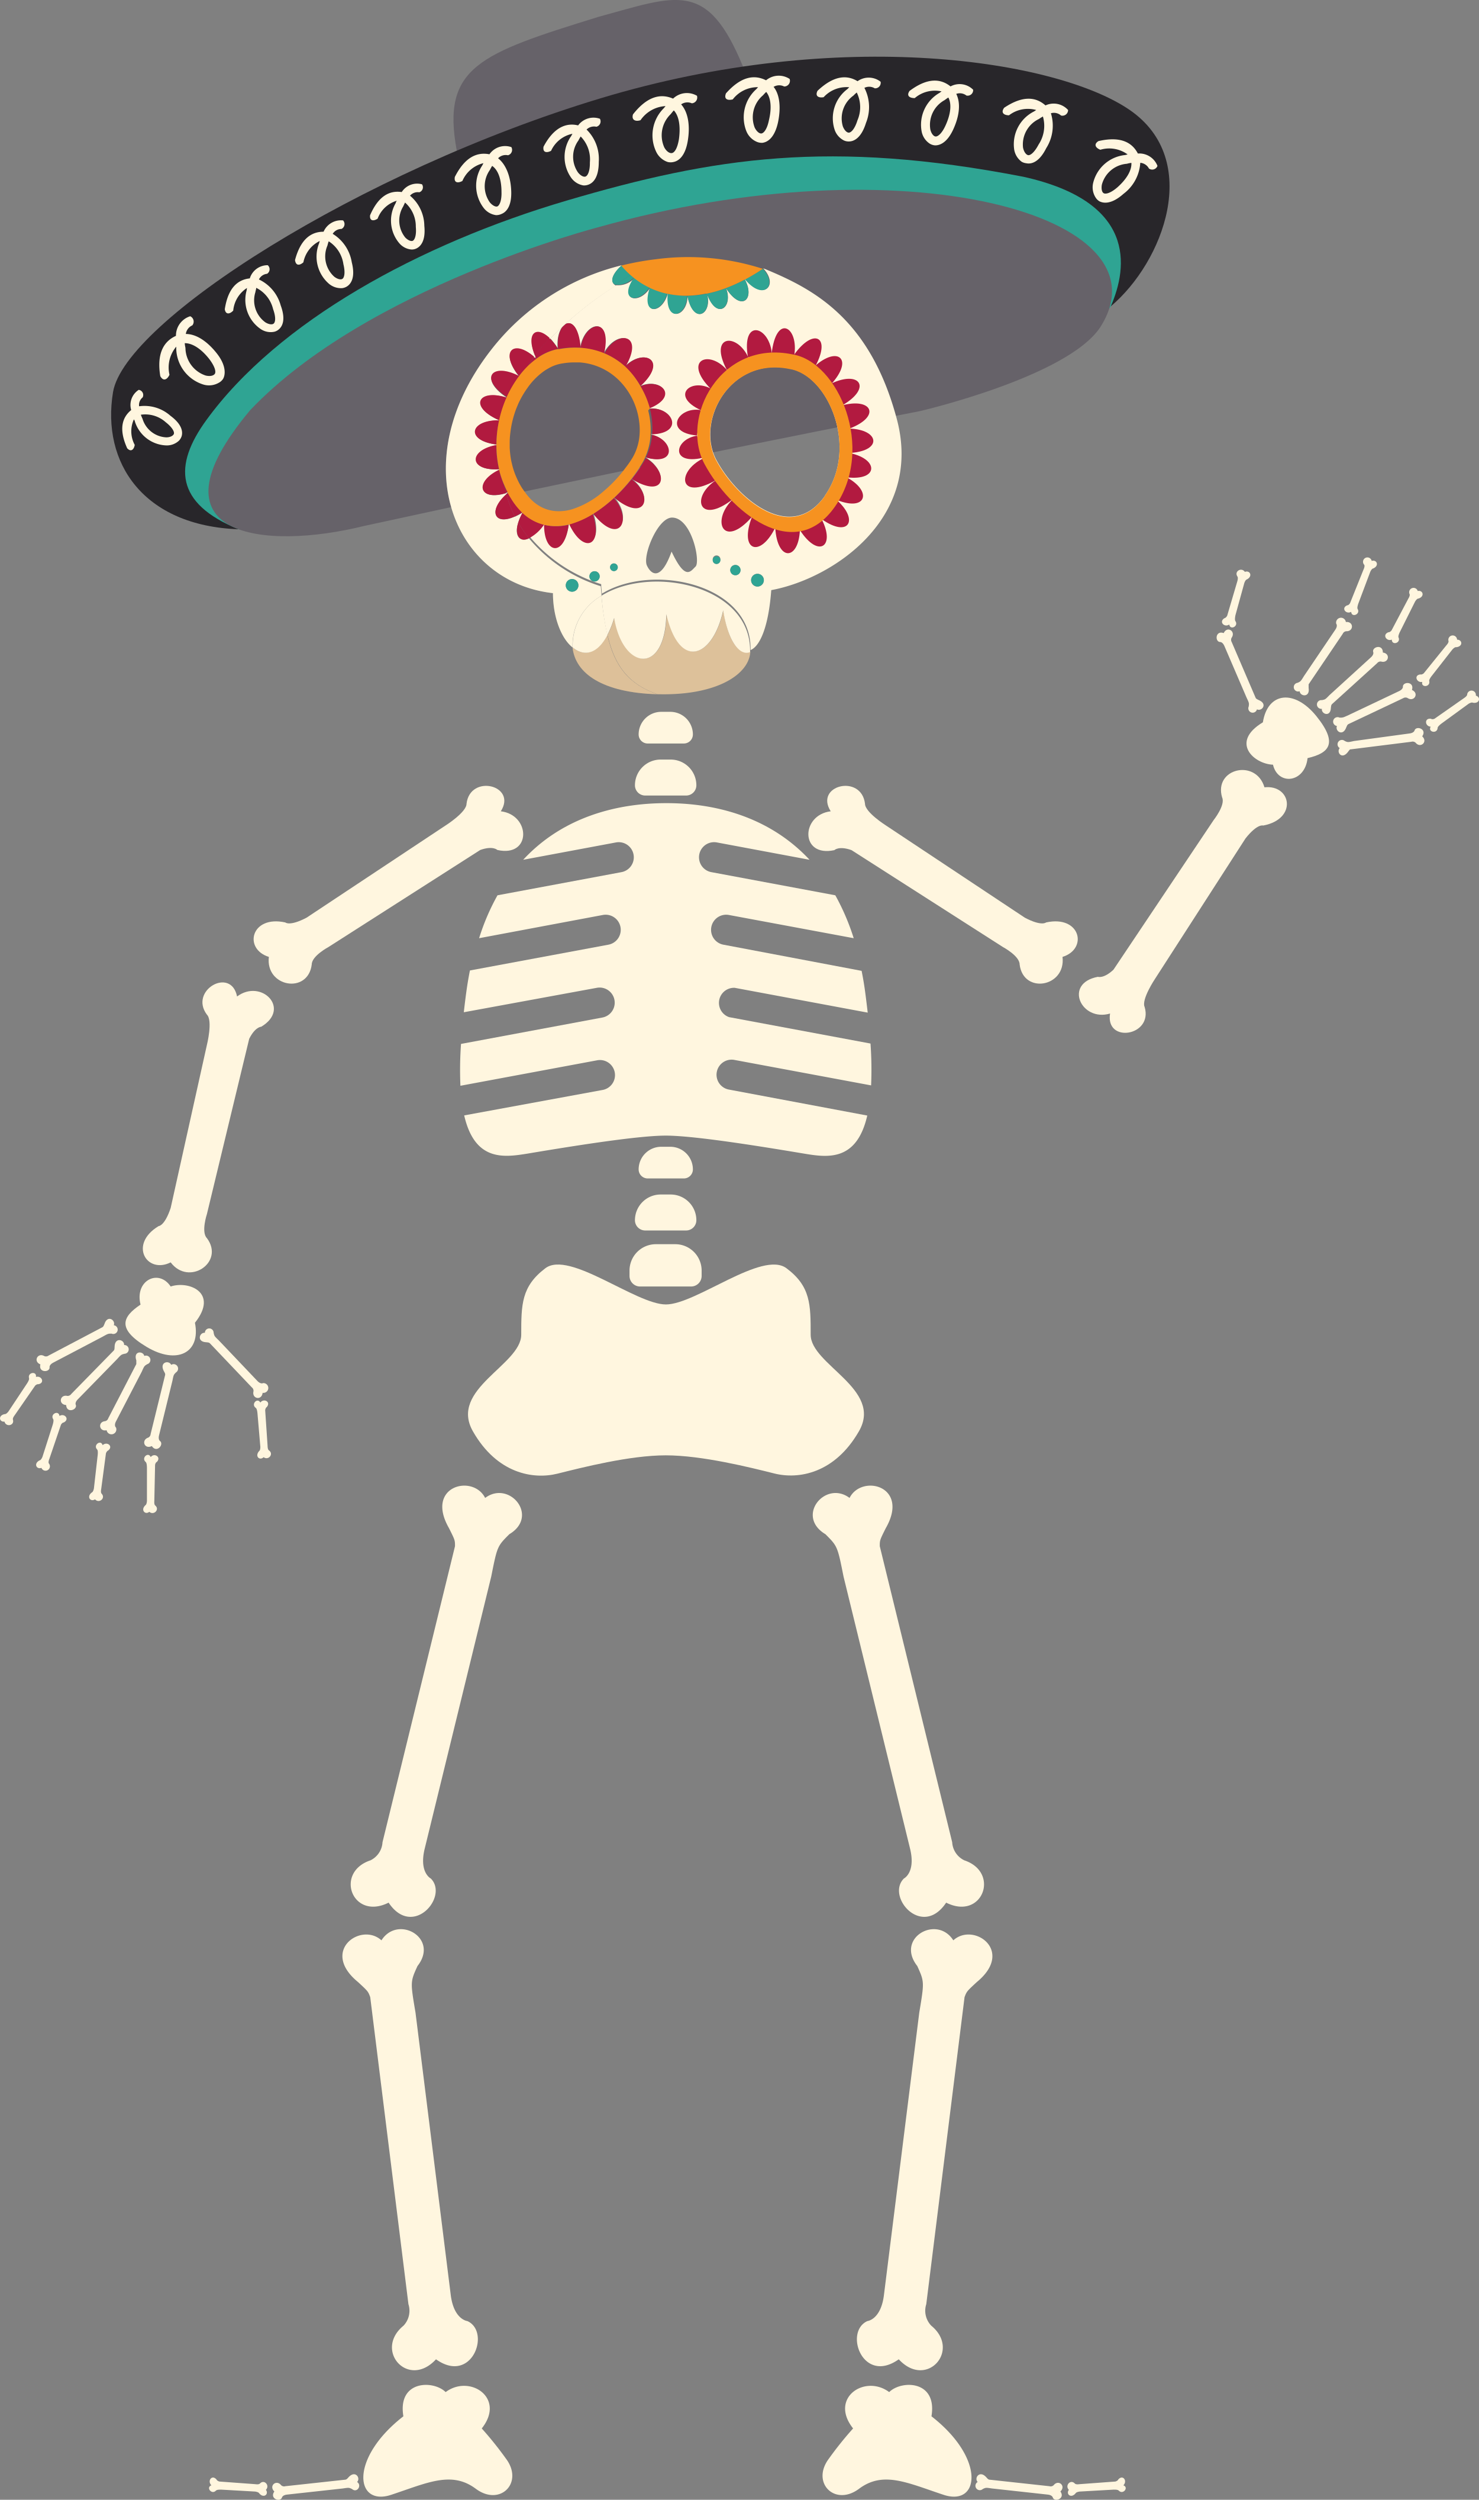 <svg xmlns="http://www.w3.org/2000/svg" viewBox="0 0 196.27 331.51"><rect x="0" y="0" width="196.27" height="331.51" fill="#808080" stroke="none"/><defs><style>.cls-1{fill:#666269;}.cls-2{fill:#28262a;}.cls-11,.cls-3{fill:#2fa493;}.cls-4,.cls-9{fill:#fff6df;}.cls-5{fill:none;}.cls-6,.cls-8{fill:#ddc19a;}.cls-10,.cls-7{fill:#b21a40;}.cls-10,.cls-11,.cls-8,.cls-9{opacity:0.2;}.cls-12{fill:#f69220;}</style></defs><title>Skeleton 1</title><g id="Layer_2" data-name="Layer 2"><g id="Page_1" data-name="Page 1"><g id="Skeleton_1" data-name="Skeleton 1"><path class="cls-1" d="M98.6,8.83C93.84-2.75,89.83-.59,79.4,2.24,63.71,7.1,58.53,8.85,60.62,20S98.6,8.83,98.6,8.83Z"/><path class="cls-2" d="M147.41,40.62c7-5.9,12.09-19.39,2.56-26s-38.3-11.24-70.32-1.57S16.55,42.64,15,52s4,17.74,16.69,18.19,86.18-32,86.81-31.9Z"/><path class="cls-3" d="M31.72,70.21c-8.56-3.45-8.68-8.52-4.35-14.48C36.86,42.66,55.61,32.37,75.2,26.6s35-8.12,60.6-3.16c14.93,3.31,13.91,11.89,11.61,17.18S31.72,70.21,31.72,70.21Z"/><path class="cls-1" d="M79.3,30.16c40.44-11.41,76.34-1.67,66.68,13.28-4.43,6.57-23.9,11.08-23.9,11.08-15.52,3-43.35,8.6-73.81,15.24-13,3.22-29.36,1.67-15.06-15.38C48.72,38.07,79.3,30.16,79.3,30.16Z"/><path class="cls-4" d="M77.42,24.59a2.49,2.49,0,0,1-1.61-1,4.79,4.79,0,0,1,0-5.56,2.69,2.69,0,0,1,.16-.29A4,4,0,0,0,73.13,20c-.56.3-1.14.25-1-.55,1.36-2.56,3-3.21,4.59-2.82a2.54,2.54,0,0,1,2.89-.88.73.73,0,0,1-.47,1.06,1.41,1.41,0,0,0-1.3.37,5.47,5.47,0,0,1,1.62,4.29c0,2.17-.82,2.8-1.33,3A1.61,1.61,0,0,1,77.42,24.59Zm-.36-6.49c-.1.16-.2.33-.3.53a3.66,3.66,0,0,0-.05,4.25c.33.41.74.63,1,.53s.59-.65.57-1.88A4.32,4.32,0,0,0,77.06,18.1Z"/><path class="cls-4" d="M65.82,28.53a2.49,2.49,0,0,1-1.67-1A4.85,4.85,0,0,1,64,21.94l.15-.3A4.08,4.08,0,0,0,61.36,24c-.57.31-1.15.27-1-.54,1.33-2.62,2.93-3.32,4.59-3a2.53,2.53,0,0,1,2.91-.95.74.74,0,0,1-.45,1.08,1.4,1.4,0,0,0-1.31.4c1,.79,1.66,2.31,1.74,4.32.09,2.19-.77,2.86-1.28,3.06A1.63,1.63,0,0,1,65.82,28.53ZM65.31,22q-.15.24-.3.54a3.72,3.72,0,0,0,0,4.31c.35.41.77.62,1,.52s.58-.67.54-1.92C66.55,23.74,66.08,22.52,65.31,22Z"/><path class="cls-4" d="M54.61,33.09A2.38,2.38,0,0,1,53,32.27a4.63,4.63,0,0,1-.48-5.35c0-.1.08-.2.13-.3A3.92,3.92,0,0,0,50.11,29c-.52.34-1.08.33-1-.45,1.11-2.57,2.59-3.32,4.2-3.08A2.43,2.43,0,0,1,56,24.44a.7.7,0,0,1-.36,1.06,1.36,1.36,0,0,0-1.23.45,5.29,5.29,0,0,1,1.9,4c.21,2.09-.57,2.77-1.05,3A1.44,1.44,0,0,1,54.61,33.09Zm-.86-6.23-.25.53a3.58,3.58,0,0,0,.28,4.11c.35.36.77.54,1,.43s.51-.67.4-1.86A4.21,4.21,0,0,0,53.75,26.86Z"/><path class="cls-4" d="M45.43,38.21a2.47,2.47,0,0,1-1.78-.58,4.76,4.76,0,0,1-1.31-5.35l.09-.32a4,4,0,0,0-2.17,2.83c-.48.42-1,.5-1.11-.3.74-2.78,2.13-3.76,3.79-3.76a2.52,2.52,0,0,1,2.59-1.5.72.72,0,0,1-.21,1.13,1.38,1.38,0,0,0-1.17.65,5.43,5.43,0,0,1,2.53,3.77c.53,2.09-.16,2.89-.61,3.19A1.6,1.6,0,0,1,45.43,38.21ZM43.62,32a5.6,5.6,0,0,0-.17.57,3.63,3.63,0,0,0,.9,4.12c.41.32.86.44,1.09.29s.42-.77.13-1.95A4.31,4.31,0,0,0,43.62,32Z"/><path class="cls-4" d="M36.38,44a2.36,2.36,0,0,1-1.81-.38,4.68,4.68,0,0,1-1.84-5.11,3.06,3.06,0,0,1,.05-.32,4,4,0,0,0-1.83,3c-.43.46-1,.59-1.12-.18.43-2.8,1.68-3.92,3.32-4.09a2.47,2.47,0,0,1,2.38-1.75.71.71,0,0,1-.09,1.14,1.35,1.35,0,0,0-1.08.75,5.38,5.38,0,0,1,2.89,3.44c.74,2,.15,2.85-.26,3.19A1.4,1.4,0,0,1,36.38,44ZM34,38.17c0,.18-.08.37-.11.58a3.6,3.6,0,0,0,1.33,4c.44.27.89.34,1.1.16s.33-.79-.08-1.92A4.26,4.26,0,0,0,34,38.17Z"/><path class="cls-4" d="M29,50.78A2.59,2.59,0,0,1,27,51a5.11,5.11,0,0,1-3.61-4.68c0-.12,0-.24,0-.35a4.29,4.29,0,0,0-.9,3.73c-.28.62-.81.94-1.22.18-.49-3,.45-4.61,2.08-5.34a2.69,2.69,0,0,1,1.89-2.6.78.78,0,0,1,.28,1.21,1.46,1.46,0,0,0-.86,1.14c1.36,0,2.83.94,4.13,2.6s1.11,2.9.79,3.39A1.58,1.58,0,0,1,29,50.78Zm-4.48-5.27c0,.2.05.41.09.64a3.91,3.91,0,0,0,2.68,3.65c.54.13,1,.05,1.2-.2s.08-.93-.73-2C26.7,46.26,25.54,45.51,24.54,45.51Z"/><path class="cls-4" d="M23.77,58.42a2.36,2.36,0,0,1-1.67.65,4.54,4.54,0,0,1-4.2-3.17c0-.1-.09-.19-.13-.29A3.8,3.8,0,0,0,17.88,59c-.1.6-.48,1-1,.45-1.13-2.5-.7-4.07.53-5.07a2.38,2.38,0,0,1,1-2.68.69.69,0,0,1,.52,1,1.29,1.29,0,0,0-.47,1.18,5.18,5.18,0,0,1,4.16,1.26c1.65,1.22,1.63,2.23,1.48,2.72A1.64,1.64,0,0,1,23.77,58.42ZM18.69,55c.06.16.13.34.22.53A3.46,3.46,0,0,0,22.07,58c.5,0,.9-.2,1-.45S22.9,56.7,22,56A4.07,4.07,0,0,0,18.69,55Z"/><path class="cls-4" d="M88.6,21.48a2.6,2.6,0,0,1-1.51-1.33,5.06,5.06,0,0,1,1-5.8l.23-.28A4.31,4.31,0,0,0,85,15.94c-.64.21-1.23,0-1-.77,1.9-2.42,3.68-2.8,5.32-2.09a2.65,2.65,0,0,1,3.17-.38.77.77,0,0,1-.68,1,1.47,1.47,0,0,0-1.42.14c.89,1,1.22,2.71.89,4.78-.36,2.27-1.37,2.77-1.94,2.87A1.63,1.63,0,0,1,88.6,21.48Zm.82-6.84c-.13.14-.27.31-.41.49a3.9,3.9,0,0,0-.85,4.43c.27.49.67.79,1,.74s.73-.57.94-1.86C90.33,16.72,90.1,15.37,89.42,14.64Z"/><path class="cls-4" d="M100.46,18.82a2.59,2.59,0,0,1-1.4-1.39,5,5,0,0,1,1.31-5.61l.23-.26a4.17,4.17,0,0,0-3.36,1.62c-.65.17-1.22,0-.9-.8,2-2.25,3.76-2.52,5.32-1.73a2.63,2.63,0,0,1,3.13-.18.76.76,0,0,1-.73,1,1.44,1.44,0,0,0-1.4.05c.81,1,1,2.72.58,4.73-.49,2.19-1.51,2.62-2.07,2.69A1.71,1.71,0,0,1,100.46,18.82Zm1.22-6.63c-.14.13-.28.28-.43.45a3.81,3.81,0,0,0-1.1,4.28c.24.49.6.81.89.78s.75-.51,1-1.76C102.44,14.28,102.29,12.94,101.68,12.19Z"/><path class="cls-4" d="M112,18.63a2.47,2.47,0,0,1-1.25-1.46,4.84,4.84,0,0,1,1.71-5.36l.24-.24a4.11,4.11,0,0,0-3.4,1.32c-.64.12-1.18-.12-.81-.85,2.12-2,3.86-2.16,5.31-1.27a2.55,2.55,0,0,1,3.06.07.73.73,0,0,1-.78.87,1.43,1.43,0,0,0-1.37-.06,5.58,5.58,0,0,1,.21,4.65c-.65,2.1-1.68,2.45-2.23,2.46A1.49,1.49,0,0,1,112,18.63Zm1.7-6.37a5.63,5.63,0,0,0-.45.42,3.71,3.71,0,0,0-1.4,4.08c.19.5.52.84.8.83s.77-.44,1.14-1.64A4.39,4.39,0,0,0,113.69,12.26Z"/><path class="cls-4" d="M123.38,19.05a2.48,2.48,0,0,1-1.07-1.6,4.87,4.87,0,0,1,2.36-5.13l.28-.2a4.12,4.12,0,0,0-3.56.89c-.64,0-1.15-.27-.69-.95,2.35-1.76,4.1-1.67,5.44-.6a2.53,2.53,0,0,1,3,.44.73.73,0,0,1-.89.77,1.43,1.43,0,0,0-1.35-.22c.58,1.17.46,2.81-.37,4.65-.9,2-2,2.22-2.52,2.17A1.57,1.57,0,0,1,123.38,19.05Zm2.47-6.12c-.16.1-.32.22-.5.35a3.74,3.74,0,0,0-1.89,3.89c.12.52.41.9.69.93s.83-.35,1.34-1.49C126.18,15.09,126.3,13.77,125.85,12.93Z"/><path class="cls-4" d="M135.58,21.45a2.5,2.5,0,0,1-1-1.67,4.87,4.87,0,0,1,2.64-5l.29-.19a4.11,4.11,0,0,0-3.61.7c-.65,0-1.14-.33-.64-1,2.45-1.64,4.2-1.45,5.48-.31a2.57,2.57,0,0,1,3,.61.75.75,0,0,1-.94.73,1.41,1.41,0,0,0-1.34-.3,5.57,5.57,0,0,1-.62,4.63c-1,2-2.09,2.12-2.64,2A1.56,1.56,0,0,1,135.58,21.45Zm2.82-6a5.55,5.55,0,0,0-.53.33,3.74,3.74,0,0,0-2.11,3.79c.1.52.37.92.65,1s.84-.3,1.42-1.41A4.47,4.47,0,0,0,138.4,15.45Z"/><path class="cls-4" d="M145.39,26.19a2.5,2.5,0,0,1-.33-1.9,4.87,4.87,0,0,1,4.25-3.73l.33-.08a4.14,4.14,0,0,0-3.62-.62c-.6-.23-.94-.71-.25-1.15,2.88-.66,4.44.13,5.23,1.65A2.58,2.58,0,0,1,153.6,22a.74.74,0,0,1-1.13.35,1.43,1.43,0,0,0-1.15-.76,5.57,5.57,0,0,1-2.22,4.11c-1.65,1.47-2.71,1.24-3.19,1A1.5,1.5,0,0,1,145.39,26.19Zm4.75-4.59a3.54,3.54,0,0,0-.6.12,3.73,3.73,0,0,0-3.32,2.78c-.09.53,0,1,.26,1.13s.9,0,1.83-.81C149.56,23.7,150.2,22.55,150.14,21.6Z"/><path class="cls-4" d="M97.5,140.57l18.1,3.37a48.22,48.22,0,0,0-.08-5.55l-18.76-3.5A2,2,0,0,1,97.5,131l17.65,3.29c-.11-.92-.22-1.87-.36-2.89s-.28-1.79-.45-2.65L96,125.28a2,2,0,0,1,.73-3.94l16.56,3.08a30.52,30.52,0,0,0-2.44-5.69l-16.45-3.07a2,2,0,0,1,.73-3.94l12.3,2.3c-6.36-6.82-14.88-7.51-19-7.51s-12.69.69-19,7.51l12.31-2.3a2,2,0,0,1,.73,3.94l-16.45,3.07a29.87,29.87,0,0,0-2.44,5.69L80,121.34a2,2,0,1,1,.74,3.94L62.36,128.7c-.17.86-.32,1.73-.45,2.65s-.26,2-.36,2.89L79.2,131a2,2,0,1,1,.74,3.94l-18.76,3.5a48.22,48.22,0,0,0-.08,5.55l18.1-3.37a2,2,0,1,1,.74,3.93L61.6,147.92C63,154,66.8,153.5,69.92,153c4.81-.8,14.42-2.4,18.43-2.4s13.62,1.6,18.43,2.4c3.12.52,6.92,1,8.31-5.06L96.76,144.5a2,2,0,1,1,.74-3.93Z"/><path class="cls-4" d="M107.58,177c0-4,0-6.41-3.21-8.81s-12,4.8-16,4.8-12.82-7.21-16-4.8-3.2,4.8-3.2,8.81-9.61,7.21-6.41,12.82,8,6.41,11.22,5.61S83.54,193,88.35,193s11.22,1.61,14.42,2.41,8,0,11.22-5.61S107.58,181,107.58,177Z"/><path class="cls-4" d="M112.74,198.65c-3.2-2.4-7.21,2.41-3.2,4.81,1.6,1.6,1.6,1.6,2.4,5.61l8.82,36.05c.8,3.21-.81,4-.81,4-2.4,2.4,2.41,8,5.61,3.2,4.81,2.41,7.21-4,2.41-5.61a2.84,2.84,0,0,1-1.61-2.4l-9.61-39.26c0-.8,0-.8.8-2.4C120.76,197.05,114.35,195.45,112.74,198.65Z"/><path class="cls-4" d="M172.47,91.67a.58.58,0,1,1-.27-1.12c.41-.19.41-.19.84-.89l4.16-6.15c.37-.54.12-.8.12-.8a.65.65,0,1,1,1.28-.22c1.07-.11,1.07,1.26.06,1.22a.57.57,0,0,0-.47.34l-4.53,6.7c0,.15,0,.15,0,.5C173.86,92.53,172.54,92.38,172.47,91.67Z"/><path class="cls-4" d="M129.74,329.15a.58.58,0,1,0,.68.93c.41-.19.41-.19,1.22-.07l7.38.81c.66.07.7.42.7.42.28.62,1.67.1,1-.83.78-.74-.26-1.63-.89-.84a.56.56,0,0,1-.56.14l-8-.87c-.15-.06-.15-.06-.39-.32C130,327.54,129.24,328.63,129.74,329.15Z"/><path class="cls-4" d="M166.8,94.07a.58.58,0,1,1-1.09-.38c.06-.45.06-.45-.29-1.19l-2.93-6.81c-.26-.61-.61-.55-.61-.55-.68-.09-.58-1.57.51-1.18.47-1,1.63-.23,1.06.6a.58.58,0,0,0,0,.58l3.19,7.43c.1.12.1.12.42.28C168.27,93.36,167.44,94.39,166.8,94.07Z"/><path class="cls-4" d="M175.42,94a.58.58,0,1,1,0-1.15c.45-.09.45-.09,1-.66l5.49-5c.49-.44.31-.75.31-.75-.13-.67,1.3-1.06,1.29.1,1.07.13.75,1.47-.23,1.19a.58.58,0,0,0-.53.22l-6,5.44c-.09.13-.09.13-.14.49C176.57,95.15,175.32,94.7,175.42,94Z"/><path class="cls-4" d="M177.42,96.28a.59.59,0,1,1,.35-1.11c.45,0,.45,0,1.17-.33l6.71-3.18c.6-.28.52-.63.52-.63.07-.68,1.55-.64,1.2.47,1,.44.29,1.62-.56,1.08a.58.58,0,0,0-.58,0l-7.31,3.46c-.12.1-.12.1-.27.43C178.19,97.72,177.13,96.93,177.42,96.28Z"/><path class="cls-4" d="M177.79,99.21a.58.58,0,1,1,.67-.94c.41.18.41.18,1.22,0l7.36-1c.65-.08.69-.44.69-.44.27-.62,1.67-.13,1,.82.8.72-.23,1.63-.87.85a.59.59,0,0,0-.57-.13l-8,1c-.15,0-.15,0-.39.32C178.07,100.82,177.31,99.74,177.79,99.21Z"/><path class="cls-4" d="M126.51,257.32c-2.17-3.43-7.71-.32-4.78,3.41.94,2.09.94,2.09.26,6.18l-4.68,37.39c-.39,3.33-2.2,3.51-2.2,3.51-3.15,1.41-.62,8.47,4.16,5.07,3.69,4,8.29-1.2,4.31-4.46a2.86,2.86,0,0,1-.66-2.85L128,264.85c.29-.76.29-.76,1.63-2C134.69,258.7,129.19,254.86,126.51,257.32Z"/><path class="cls-4" d="M87,165h2.61a3.5,3.5,0,0,1,3.5,3.5v.71a1.4,1.4,0,0,1-1.4,1.4H84.94a1.4,1.4,0,0,1-1.4-1.4v-.71A3.5,3.5,0,0,1,87,165Z"/><path class="cls-4" d="M87.67,158.41H89a3.41,3.41,0,0,1,3.41,3.41v0a1.36,1.36,0,0,1-1.36,1.36H85.62a1.36,1.36,0,0,1-1.36-1.36v0a3.41,3.41,0,0,1,3.41-3.41Z"/><path class="cls-4" d="M87.67,100.73H89a3.41,3.41,0,0,1,3.41,3.41v0a1.36,1.36,0,0,1-1.36,1.36H85.62a1.36,1.36,0,0,1-1.36-1.36v0A3.41,3.41,0,0,1,87.67,100.73Z"/><path class="cls-4" d="M87.75,152.08h1.2a3,3,0,0,1,3,3v0a1.2,1.2,0,0,1-1.2,1.2H85.95a1.2,1.2,0,0,1-1.2-1.2v0a3,3,0,0,1,3-3Z"/><path class="cls-4" d="M87.75,94.4h1.2a3,3,0,0,1,3,3v0a1.2,1.2,0,0,1-1.2,1.2H85.95a1.2,1.2,0,0,1-1.2-1.2v0A3,3,0,0,1,87.75,94.4Z"/><path class="cls-4" d="M147.31,134.41c-.64,4,5.73,3,4.59-.86-.47-1,1.39-3.76,1.39-3.76l12-18.61c1.59-2,2.34-1.7,2.34-1.7,4.59-.87,3.73-5.46.17-5.07-1.14-3.84-6.76-2.5-5.62,1.34.47,1-1.12,3-1.12,3L147.76,128.6c-1.31,1.22-2.06.94-2.06.94C141.1,130.4,143.47,135.55,147.31,134.41Z"/><path class="cls-4" d="M188.74,90.43c-.2.79,1.08.7.93-.09-.08-.21.34-.72.34-.72l2.73-3.49c.35-.37.5-.3.5-.3.93-.09.84-1,.12-1a.58.58,0,1,0-1.14.17c.07.21-.28.58-.28.58l-3,3.71c-.28.22-.43.15-.43.15C187.57,89.52,188,90.59,188.74,90.43Z"/><path class="cls-4" d="M184.7,84.82c0,.81,1.2.47.9-.27-.12-.2.19-.78.19-.78l2-4c.27-.43.43-.39.43-.39.89-.26.62-1.16-.08-1a.58.58,0,1,0-1.09.39c.12.19-.16.62-.16.62l-2.23,4.22c-.24.27-.39.23-.39.23C183.38,84.15,184,85.12,184.7,84.82Z"/><path class="cls-4" d="M179.31,81.14c.05.81,1.25.33.86-.37-.13-.18.11-.79.11-.79l1.56-4.15c.22-.46.38-.44.38-.44.86-.36.49-1.22-.19-1a.58.58,0,1,0-1,.5c.14.18-.08.63-.08.63L179.15,80c-.2.3-.36.27-.36.27C177.93,80.62,178.61,81.52,179.31,81.14Z"/><path class="cls-4" d="M149.08,329.59c.76.29-.05,1.29-.61.71-.13-.18-.79-.13-.79-.13l-4.42.25c-.5.08-.53.24-.53.24-.6.71-1.31.11-.89-.47-.56-.58.23-1.43.78-.85.14.19.64.1.64.1l4.76-.35c.35-.11.37-.26.37-.26C149,328.11,149.66,329,149.08,329.59Z"/><path class="cls-4" d="M163.13,82.82c.12.81,1.27.22.82-.44-.15-.17,0-.8,0-.8l1.18-4.28c.18-.47.34-.46.34-.46.83-.44.39-1.26-.27-1-.45-.66-1.44-.07-1,.6.15.16,0,.64,0,.64l-1.35,4.58c-.18.31-.34.31-.34.31C161.7,82.43,162.46,83.27,163.13,82.82Z"/><path class="cls-4" d="M189.86,96.37c-.41.71.85,1,.92.17,0-.22.53-.6.53-.6l3.58-2.61c.44-.25.56-.14.56-.14.92.17,1.09-.75.4-.94a.58.58,0,1,0-1.15-.15c0,.22-.42.48-.42.48l-3.92,2.74c-.33.13-.45,0-.45,0C189,95.18,189.06,96.31,189.86,96.37Z"/><path class="cls-4" d="M110.24,107.59c-2.2-3.45,4.07-5,4.55-1,0,1.13,2.78,2.88,2.78,2.88L136,121.7c2.24,1.18,2.82.63,2.82.63,4.56-1,5.6,3.51,2.18,4.57.48,4-5.2,5-5.69,1,0-1.13-2.22-2.31-2.22-2.31L113,112.74c-1.69-.6-2.27,0-2.27,0C106.15,113.74,106.26,108.07,110.24,107.59Z"/><path class="cls-4" d="M168.93,101.41c.67,2.81,4.23,2.42,4.59-.87,2.81-.66,4.12-1.89,1.2-5.53s-6.49-3.26-7.13.78C163.2,98.43,166.4,101.32,168.93,101.41Z"/><path class="cls-4" d="M22.72,181a.58.58,0,1,1,.64,1c-.32.32-.32.32-.48,1.12l-1.77,7.21c-.16.64.16.8.16.8.48.48-.48,1.61-1.12.64-1,.48-1.44-.8-.48-1.12a.57.57,0,0,0,.32-.48l1.93-7.85c0-.16,0-.16-.17-.48C21.11,180.65,22.4,180.33,22.72,181Z"/><path class="cls-4" d="M27.19,176.75a.58.58,0,1,1,1.16,0c.1.44.1.44.68,1l5.12,5.38c.46.48.76.29.76.29a.65.65,0,1,1-.06,1.29c-.12,1.07-1.45.79-1.21-.2a.58.58,0,0,0-.23-.53l-5.57-5.85c-.13-.09-.13-.09-.49-.13C26.06,177.93,26.48,176.67,27.19,176.75Z"/><path class="cls-4" d="M19.15,179.82a.58.58,0,1,1,.39,1.09c-.39.24-.39.24-.73,1l-3.42,6.59c-.3.58,0,.81,0,.81a.65.65,0,1,1-1.24.36c-1,.24-1.21-1.12-.2-1.2a.56.56,0,0,0,.42-.39l3.72-7.18c0-.16,0-.16,0-.5C17.66,179.13,19,179.13,19.15,179.82Z"/><path class="cls-4" d="M16.47,178.37a.58.58,0,1,1,.06,1.16c-.44.11-.44.11-1,.72l-5.19,5.31c-.47.47-.27.77-.27.77.17.66-1.23,1.13-1.29,0-1.08-.08-.84-1.43.15-1.21a.58.58,0,0,0,.52-.25l5.66-5.78c.08-.14.08-.14.1-.5C15.25,177.28,16.52,177.66,16.47,178.37Z"/><path class="cls-4" d="M15.1,175.75a.58.58,0,1,1-.29,1.11c-.46,0-.46,0-1.16.39L7.08,180.7c-.59.31-.5.65-.5.65,0,.68-1.51.71-1.22-.41-1-.4-.35-1.61.52-1.1a.59.59,0,0,0,.58-.08L13.61,176c.12-.11.12-.11.26-.44C14.28,174.33,15.37,175.08,15.1,175.75Z"/><path class="cls-4" d="M31.46,132.15c-.8-4-6.41-.8-4,2.41.8.8,0,4,0,4l-4.81,21.63c-.8,2.41-1.6,2.41-1.6,2.41-4,2.4-1.6,6.41,1.6,4.81,2.4,3.2,7.21,0,4.81-3.21-.8-.8,0-3.2,0-3.2l5.61-23.24c.8-1.6,1.6-1.6,1.6-1.6C38.67,133.76,34.67,129.75,31.46,132.15Z"/><path class="cls-4" d="M7.89,187.78c-.09-.81-1.26-.27-.84.41.14.17-.07.8-.07.8l-1.35,4.22c-.2.46-.36.45-.36.45-.84.41-.44,1.25.23,1a.58.58,0,1,0,1-.56c-.15-.17.05-.63.05-.63l1.54-4.53c.19-.31.35-.29.35-.29C9.3,188.23,8.57,187.36,7.89,187.78Z"/><path class="cls-4" d="M13.62,191.65c-.24-.79-1.29,0-.74.56.17.14.08.79.08.79l-.5,4.41c-.11.49-.27.51-.27.51-.75.56-.19,1.31.42.92.54.59,1.43-.15.89-.74-.18-.14-.07-.63-.07-.63l.63-4.74c.13-.34.28-.36.28-.36C15.09,191.81,14.21,191.1,13.62,191.65Z"/><path class="cls-4" d="M20,193.23c-.32-.75-1.28.11-.68.64.19.12.18.78.18.78l0,4.43c-.05.5-.21.54-.21.54-.68.64,0,1.32.52.87.61.52,1.41-.31.8-.83-.19-.12-.13-.63-.13-.63l.1-4.78c.08-.35.24-.38.24-.38C21.43,193.23,20.48,192.62,20,193.23Z"/><path class="cls-4" d="M34.55,186c-.4-.72-1.27.23-.62.7.2.1.24.76.24.76l.38,4.42c0,.5-.16.55-.16.55-.62.7.07,1.32.59.82.65.47,1.38-.43.72-.9-.2-.1-.19-.61-.19-.61L35.19,187c.06-.35.21-.4.21-.4C36,185.9,35,185.38,34.55,186Z"/><path class="cls-4" d="M4.77,182.6c.14-.81-1.13-.61-.92.16.09.21-.29.75-.29.75L1.11,187.2c-.32.39-.47.33-.47.33-.92.16-.76,1.08-.05,1,.22.77,1.35.52,1.13-.25-.09-.21.23-.6.23-.6l2.72-3.93c.26-.24.41-.18.41-.18C6,183.42,5.54,182.38,4.77,182.6Z"/><path class="cls-4" d="M66.46,107.59c2.2-3.45-4.07-5-4.55-1,0,1.13-2.78,2.88-2.78,2.88L40.68,121.7c-2.25,1.18-2.82.63-2.82.63-4.56-1-5.6,3.51-2.18,4.57-.49,4,5.2,5,5.69,1,0-1.13,2.22-2.31,2.22-2.31l20.14-12.87c1.69-.6,2.27,0,2.27,0C70.55,113.74,70.44,108.07,66.46,107.59Z"/><path class="cls-4" d="M22.65,170.61c-1.6-2.4-4.81-.8-4,2.4-2.4,1.61-3.2,3.21.81,5.61s7.21.8,6.41-3.2C29.06,171.41,25.05,169.81,22.65,170.61Z"/><path class="cls-4" d="M118,317.23c1.61-1.6,6.41-1.6,5.61,3.21,7.21,5.6,6.41,12,1.6,10.41s-8-3.2-11.21-.8-6.41-.8-4-4a46.81,46.81,0,0,1,3.21-4C110,318,114.79,314.83,118,317.23Z"/><path class="cls-4" d="M64.38,198.65c3.21-2.4,7.22,2.41,3.21,4.81-1.6,1.6-1.6,1.6-2.4,5.61l-8.82,36.05c-.8,3.21.8,4,.8,4,2.41,2.4-2.4,8-5.6,3.2-4.81,2.41-7.22-4-2.41-5.61a2.84,2.84,0,0,0,1.6-2.4l9.62-39.26c0-.8,0-.8-.8-2.4C56.37,197.05,62.78,195.45,64.38,198.65Z"/><path class="cls-4" d="M47.39,329.15c.67.44,0,1.52-.68.93-.41-.19-.41-.19-1.22-.07l-7.38.81c-.66.07-.7.42-.7.42-.29.62-1.67.1-1-.83-.78-.74.26-1.63.89-.84a.56.56,0,0,0,.56.14l8-.87c.16-.06.16-.06.4-.32C47.15,327.54,47.89,328.63,47.39,329.15Z"/><path class="cls-4" d="M50.62,257.32c2.17-3.43,7.71-.32,4.78,3.41-.95,2.09-.95,2.09-.26,6.18l4.67,37.39c.4,3.33,2.21,3.51,2.21,3.51,3.15,1.41.62,8.47-4.16,5.07-3.69,4-8.29-1.2-4.31-4.46a2.87,2.87,0,0,0,.65-2.85l-5.07-40.72c-.28-.76-.28-.76-1.62-2C42.44,258.7,47.94,254.86,50.62,257.32Z"/><path class="cls-4" d="M28.05,329.59c-.76.29.05,1.29.6.71.14-.18.8-.13.8-.13l4.42.25c.5.08.53.24.53.24.6.71,1.31.11.89-.47.56-.58-.23-1.43-.78-.85-.14.19-.64.1-.64.1l-4.76-.35c-.35-.11-.37-.26-.37-.26C28.13,328.11,27.47,329,28.05,329.59Z"/><path class="cls-4" d="M59.14,317.23c-1.61-1.6-6.41-1.6-5.61,3.21-7.21,5.6-6.41,12-1.61,10.41s8-3.2,11.22-.8,6.41-.8,4-4a46.81,46.81,0,0,0-3.21-4C67.15,318,62.34,314.83,59.14,317.23Z"/><path class="cls-5" d="M89.22,68.64c-1.93,0-4,5.06-3.37,6.36s1.89,2,3.27-1.86c1.84,3.91,2.51,2.64,3.17,2S91.8,68.7,89.22,68.64Z"/><path class="cls-5" d="M104.78,48.89c-8-1.64-12.52,7-9.73,12.13s9.91,11.13,14.42,4.7S109.85,49.74,104.78,48.89Z"/><path class="cls-5" d="M76.17,48.06a9.27,9.27,0,0,0-1.46.12,5.29,5.29,0,0,0-1.87.62l-.45.26A9.09,9.09,0,0,0,70,51.44a12.75,12.75,0,0,0-1.24,2.17l-.25.6a13.21,13.21,0,0,0-.8,3.22,10.09,10.09,0,0,0-.09,1.35c0,.23,0,.45,0,.68a12.54,12.54,0,0,0,.14,1.36c0,.23.08.46.14.68a9.71,9.71,0,0,0,.67,2,9.85,9.85,0,0,0,.68,1.28c.14.2.27.4.41.58a7.46,7.46,0,0,0,.85,1,5.43,5.43,0,0,0,1.4,1,5,5,0,0,0,2,.5A6.19,6.19,0,0,0,76,67.51a11.74,11.74,0,0,0,4-2.27l.46-.4a18.13,18.13,0,0,0,2.1-2.2c.12-.16.25-.31.36-.47a14.78,14.78,0,0,0,1-1.42,6.89,6.89,0,0,0,.49-1,7.31,7.31,0,0,0,.42-1.59,8.47,8.47,0,0,0,0-2.25,9.43,9.43,0,0,0-1.06-3.31c-.1-.17-.19-.34-.3-.51a9.1,9.1,0,0,0-1.08-1.41,8.34,8.34,0,0,0-.87-.81,8.2,8.2,0,0,0-4.62-1.81C76.64,48.06,76.41,48.06,76.17,48.06Z"/><path class="cls-6" d="M96,80.91c-1.36,6.27-5.79,8.08-7.55.51-.14,8.17-5.78,7.44-6.92.51a13,13,0,0,1-.91,2.28c1,4.22,2.86,6.53,6.64,7.86l.38,0c7.54.12,11.77-2.65,11.93-5.63h0C98.12,87,96.58,85,96,80.91Z"/><path class="cls-4" d="M73.88,67.79a5,5,0,0,1-2-.5A5,5,0,0,0,73.88,67.79Z"/><path class="cls-4" d="M80.16,46.85h0Z"/><path class="cls-4" d="M69.31,68a8.29,8.29,0,0,1-1,.54q.21.42.45.81A6.77,6.77,0,0,1,69.34,68Z"/><path class="cls-4" d="M68.55,63.49a9.71,9.71,0,0,1-.67-2A9.71,9.71,0,0,0,68.55,63.49Z"/><path class="cls-4" d="M67.68,57.43a13.21,13.21,0,0,1,.8-3.22A13.21,13.21,0,0,0,67.68,57.43Z"/><path class="cls-4" d="M67.59,58.78a10.09,10.09,0,0,1,.09-1.35A10.09,10.09,0,0,0,67.59,58.78Z"/><path class="cls-4" d="M69.64,65.35a7.46,7.46,0,0,0,.85,1A7.46,7.46,0,0,1,69.64,65.35Z"/><path class="cls-4" d="M68.73,53.61A12.75,12.75,0,0,1,70,51.44,12.75,12.75,0,0,0,68.73,53.61Z"/><path class="cls-4" d="M72.39,49.06A9.09,9.09,0,0,0,70,51.44,9.09,9.09,0,0,1,72.39,49.06Z"/><path class="cls-4" d="M67.74,60.82a12.54,12.54,0,0,1-.14-1.36A12.54,12.54,0,0,0,67.74,60.82Z"/><path class="cls-4" d="M76.17,48.06a9.27,9.27,0,0,0-1.46.12,5.29,5.29,0,0,0-1.87.62,5.29,5.29,0,0,1,1.87-.62A9.27,9.27,0,0,1,76.17,48.06Z"/><path class="cls-4" d="M119,55.53c-3.55-13.26-11-17.15-17.27-19.77a4.7,4.7,0,0,0-.45-.17h0l0,0c2.08,2.19.12,4.38-2.35,1.43L99,37l-.15.09c1.38,2.53-.42,4.38-2.5,1.13h0c1,2.53-1.24,4.34-2.52.73h0c.75,2.76-1.83,4.23-2.59.28h0c0,2.81-2.93,3.66-2.57-.28h-.06c-.74,2.7-3.55,3-2.31-.82l0,0c-1.43,2.3-4.25,1.81-2.06-1.31h0a2.9,2.9,0,0,1-2.45,1,46.9,46.9,0,0,0-8.76,7.07A8,8,0,0,1,74,46.17c-.29-3.58,2.6-5.15,3-.06h0c.53-3.5,4.23-4.32,3.13.73,1.59-3.11,5.35-2.66,2.76,1.8h0c2.44-2.54,5.85-.92,2.07,2.56l0,0c2.64-1.17,5.14,1.29,1.2,2.92,0,0,0,0,0,.06,3-.29,4.68,3.2.3,3.39,0,0,0,0,0,.07,2.84.65,3.35,4.17-.82,3l0,0c3.19,1.94,2.66,5.52-1.86,2.79l0,0c3.06,2.29,1.8,5.85-2.29,2.45l0,0c2.55,2.92.69,6.39-2.76,2.09l0,0c1.42,4.43-1.31,5.26-3.13,1.35l-.08,0c-.52,4.31-3.25,4-3.26,0l0,0a5.48,5.48,0,0,1-2,1.81,20.22,20.22,0,0,0,9.52,6.34c0,.43.07.85.1,1.26,6.73-4.14,19.94-1.25,19.72,7.48,1.23-.5,2.38-3,2.75-7.95C110.49,76.76,122.56,68.78,119,55.53ZM78.89,77.11a.68.68,0,1,1,.69-.66A.68.68,0,0,1,78.89,77.11Zm2.57-1.38a.51.51,0,0,1-.5-.52.5.5,0,0,1,.52-.49.52.52,0,0,1,.5.52A.5.5,0,0,1,81.46,75.73Zm10.83-.58c-.66.63-1.33,1.9-3.17-2C87.74,77,86.46,76.3,85.85,75s1.44-6.41,3.37-6.36C91.8,68.7,93,74.52,92.29,75.15Zm2.79-.36a.5.5,0,0,1-.49-.52.51.51,0,1,1,1,0A.52.52,0,0,1,95.08,74.79Zm2.5,1.49a.68.68,0,1,1,.69-.66A.68.68,0,0,1,97.58,76.28Zm2.92,1.51a.85.85,0,1,1,.87-.83A.85.85,0,0,1,100.5,77.79Zm9-12.07c-4.51,6.43-11.63.45-14.42-4.7s1.78-13.77,9.73-12.13C109.85,49.74,114,59.28,109.47,65.72Z"/><path class="cls-4" d="M71,47.17a1.34,1.34,0,0,0-.11.14l.28.26C71.1,47.43,71,47.3,71,47.17Z"/><path class="cls-4" d="M67.36,65.31l-.21.07a.94.94,0,0,0,0,.16l.2-.17Z"/><path class="cls-4" d="M79.82,79a38.05,38.05,0,0,0,.77,5.23,13,13,0,0,0,.91-2.28c1.14,6.93,6.78,7.66,6.92-.51,1.76,7.57,6.19,5.76,7.55-.51.61,4,2.15,6.13,3.57,5.55C99.76,77.73,86.55,74.84,79.82,79Z"/><path class="cls-7" d="M80.18,46.86v0c1.1-5.05-2.6-4.23-3.13-.73h0a9.86,9.86,0,0,1,3.08.73Z"/><path class="cls-7" d="M71.16,47.57l0,0A7.12,7.12,0,0,1,74,46.29a.49.49,0,0,1,0-.12,8,8,0,0,0-1.09-1.34A25.07,25.07,0,0,0,71,47.17C71,47.3,71.1,47.43,71.16,47.57Z"/><path class="cls-7" d="M71.17,47.6v0l-.28-.26c-.31.43-.6.86-.88,1.31A10.94,10.94,0,0,1,71.17,47.6Z"/><path class="cls-7" d="M71.18,47.59l0,0v0Z"/><path class="cls-7" d="M66.9,64.33c.07.36.15.71.25,1l.21-.07C67.19,65,67,64.66,66.9,64.33Z"/><path class="cls-7" d="M67.84,66.13c-.16-.25-.31-.51-.45-.76l-.2.17a16.41,16.41,0,0,0,1.13,2.95,8.29,8.29,0,0,0,1-.54A9.25,9.25,0,0,1,67.84,66.13Z"/><path class="cls-7" d="M68.77,69.3a15.58,15.58,0,0,0,1.43,2.08,5.48,5.48,0,0,0,2-1.81A6.38,6.38,0,0,1,69.34,68,6.77,6.77,0,0,0,68.77,69.3Z"/><path class="cls-7" d="M72.2,69.59c0,4,2.74,4.26,3.26,0A6.92,6.92,0,0,1,72.2,69.59Z"/><path class="cls-7" d="M78.67,68.17a12,12,0,0,1-3.13,1.35C77.36,73.43,80.09,72.6,78.67,68.17Z"/><path class="cls-7" d="M74.41,46.23a11.43,11.43,0,0,1,2.65-.12c-.44-5.09-3.33-3.52-3,.06l.07.11Z"/><path class="cls-7" d="M74.09,46.28,74,46.17a.49.49,0,0,0,0,.12Z"/><path class="cls-7" d="M85,51.23a11.75,11.75,0,0,1,1.2,2.92C90.18,52.52,87.68,50.06,85,51.23Z"/><path class="cls-7" d="M86.54,57.67a8.52,8.52,0,0,1-.82,3C89.89,61.84,89.38,58.32,86.54,57.67Z"/><path class="cls-7" d="M86.55,57.6c4.38-.19,2.65-3.68-.3-3.39A10.59,10.59,0,0,1,86.55,57.6Z"/><path class="cls-7" d="M80.18,46.86h0A9.93,9.93,0,0,1,83,48.64c2.59-4.46-1.17-4.91-2.76-1.8v0Z"/><path class="cls-7" d="M80.18,46.86v0Z"/><path class="cls-7" d="M85,51.2c3.78-3.48.37-5.1-2.07-2.56A10.78,10.78,0,0,1,85,51.2Z"/><path class="cls-7" d="M83.84,63.53c4.52,2.73,5-.85,1.86-2.79a5.18,5.18,0,0,1-.31.57A20.29,20.29,0,0,1,83.84,63.53Z"/><path class="cls-7" d="M81.52,66c4.09,3.4,5.35-.16,2.29-2.45A22,22,0,0,1,81.52,66Z"/><path class="cls-7" d="M81.48,66.05a18.73,18.73,0,0,1-2.76,2.09C82.17,72.44,84,69,81.48,66.05Z"/><circle class="cls-3" cx="81.47" cy="75.23" r="0.51"/><path class="cls-3" d="M78.92,75.76a.68.68,0,1,0,.66.69A.67.67,0,0,0,78.92,75.76Z"/><circle class="cls-3" cx="100.52" cy="76.94" r="0.84"/><circle class="cls-3" cx="95.09" cy="74.28" r="0.51"/><path class="cls-3" d="M97.61,74.93a.68.68,0,1,0,.66.69A.68.68,0,0,0,97.61,74.93Z"/><path class="cls-3" d="M81.69,37.76a2.9,2.9,0,0,0,2.45-1l-.39-.33C83.05,36.88,82.36,37.32,81.69,37.76Z"/><path class="cls-3" d="M86.21,38.09a11,11,0,0,1-2.06-1.31C82,39.9,84.78,40.39,86.21,38.09Z"/><path class="cls-3" d="M88.55,38.93a10.52,10.52,0,0,1-2.31-.82C85,41.93,87.81,41.63,88.55,38.93Z"/><path class="cls-3" d="M88.61,38.94c-.36,3.94,2.54,3.09,2.57.28A11.7,11.7,0,0,1,88.61,38.94Z"/><path class="cls-3" d="M93.8,38.94a14.21,14.21,0,0,1-2.59.28C92,43.17,94.55,41.7,93.8,38.94Z"/><path class="cls-3" d="M96.32,38.21a16.76,16.76,0,0,1-2.52.73C95.08,42.55,97.33,40.74,96.32,38.21Z"/><path class="cls-3" d="M98.84,37.07a21.62,21.62,0,0,1-2.5,1.13C98.42,41.45,100.22,39.6,98.84,37.07Z"/><path class="cls-3" d="M98.87,37.06c2.47,2.95,4.43.76,2.35-1.43-.76.51-1.51,1-2.23,1.35Z"/><path class="cls-6" d="M80.59,84.21c-1.39,2.63-3.16,2.85-4.61,1.65h0c.36,3.47,4,6,11.25,6.21C83.45,90.74,81.58,88.43,80.59,84.21Z"/><path class="cls-8" d="M80.59,84.21c-1.39,2.63-3.16,2.85-4.61,1.65h0c.36,3.47,4,6,11.25,6.21C83.45,90.74,81.58,88.43,80.59,84.21Z"/><path class="cls-4" d="M82.52,35.18l0,0A31.34,31.34,0,0,0,65.12,46.47c-11.56,14.89-4.91,30.71,8.26,32.19,0,3.17,1.09,6,2.6,7.2A7.61,7.61,0,0,1,79.82,79c0-.41-.07-.83-.1-1.26a20.22,20.22,0,0,1-9.52-6.34c-1.23.57-2-.35-1.43-2.08q-.24-.39-.45-.81c-2.75,1.23-3.55-.78-1.13-2.95a.94.94,0,0,1,0-.16c-3.66,1.12-4.23-1.48-.92-3.08,0,0,0,0,0-.08-4.07.25-4-2.53-.35-3.2v-.08c-4.16-.53-3.5-3.27.38-3.2h0c-4.1-1.79-2.81-4.22,1-3v0c-3.77-2.47-2-4.69,1.64-2.77h0c-2.67-3.27-.76-4.93,2-2.56a1.34,1.34,0,0,1,.11-.14c-1.23-3,.15-4.05,1.94-2.34a46.9,46.9,0,0,1,8.76-7.07C81,37.53,81,36.53,82.52,35.18ZM75.94,76.79a.84.84,0,1,1-.86.82A.84.84,0,0,1,75.94,76.79Z"/><path class="cls-9" d="M82.52,35.18l0,0A31.34,31.34,0,0,0,65.12,46.47c-11.56,14.89-4.91,30.71,8.26,32.19,0,3.17,1.09,6,2.6,7.2A7.61,7.61,0,0,1,79.82,79c0-.41-.07-.83-.1-1.26a20.22,20.22,0,0,1-9.52-6.34c-1.23.57-2-.35-1.43-2.08q-.24-.39-.45-.81c-2.75,1.23-3.55-.78-1.13-2.95a.94.94,0,0,1,0-.16c-3.66,1.12-4.23-1.48-.92-3.08,0,0,0,0,0-.08-4.07.25-4-2.53-.35-3.2v-.08c-4.16-.53-3.5-3.27.38-3.2h0c-4.1-1.79-2.81-4.22,1-3v0c-3.77-2.47-2-4.69,1.64-2.77h0c-2.67-3.27-.76-4.93,2-2.56a1.34,1.34,0,0,1,.11-.14c-1.23-3,.15-4.05,1.94-2.34a46.9,46.9,0,0,1,8.76-7.07C81,37.53,81,36.53,82.52,35.18ZM75.94,76.79a.84.84,0,1,1-.86.82A.84.84,0,0,1,75.94,76.79Z"/><path class="cls-4" d="M76,85.86c1.45,1.2,3.22,1,4.61-1.65A38.05,38.05,0,0,1,79.82,79,7.61,7.61,0,0,0,76,85.86Z"/><path class="cls-9" d="M76,85.86c1.45,1.2,3.22,1,4.61-1.65A38.05,38.05,0,0,1,79.82,79,7.61,7.61,0,0,0,76,85.86Z"/><path class="cls-7" d="M71,47.17a25.07,25.07,0,0,1,1.94-2.34C71.14,43.12,69.76,44.18,71,47.17Z"/><path class="cls-10" d="M71,47.17a25.07,25.07,0,0,1,1.94-2.34C71.14,43.12,69.76,44.18,71,47.17Z"/><path class="cls-7" d="M70.88,47.31c-2.72-2.37-4.63-.71-2,2.56A12,12,0,0,1,70,48.62C70.28,48.17,70.57,47.74,70.88,47.31Z"/><path class="cls-10" d="M70.88,47.31c-2.72-2.37-4.63-.71-2,2.56A12,12,0,0,1,70,48.62C70.28,48.17,70.57,47.74,70.88,47.31Z"/><path class="cls-7" d="M67.28,52.65a14.56,14.56,0,0,1,1.64-2.77C65.28,48,63.51,50.18,67.28,52.65Z"/><path class="cls-10" d="M67.28,52.65a14.56,14.56,0,0,1,1.64-2.77C65.28,48,63.51,50.18,67.28,52.65Z"/><path class="cls-7" d="M66.25,55.73a15.39,15.39,0,0,1,1-3C63.44,51.51,62.15,53.94,66.25,55.73Z"/><path class="cls-10" d="M66.25,55.73a15.39,15.39,0,0,1,1-3C63.44,51.51,62.15,53.94,66.25,55.73Z"/><path class="cls-7" d="M65.86,58.94a15.55,15.55,0,0,1,.38-3.2C62.36,55.67,61.7,58.41,65.86,58.94Z"/><path class="cls-10" d="M65.86,58.94a15.55,15.55,0,0,1,.38-3.2C62.36,55.67,61.7,58.41,65.86,58.94Z"/><path class="cls-7" d="M66.21,62.22a13.89,13.89,0,0,1-.35-3.2C62.19,59.69,62.14,62.47,66.21,62.22Z"/><path class="cls-10" d="M66.21,62.22a13.89,13.89,0,0,1-.35-3.2C62.19,59.69,62.14,62.47,66.21,62.22Z"/><path class="cls-7" d="M66.23,62.3c-3.31,1.6-2.74,4.2.92,3.08-.1-.34-.18-.69-.25-1A12.37,12.37,0,0,1,66.23,62.3Z"/><path class="cls-10" d="M66.23,62.3c-3.31,1.6-2.74,4.2.92,3.08-.1-.34-.18-.69-.25-1A12.37,12.37,0,0,1,66.23,62.3Z"/><path class="cls-7" d="M68.32,68.49a16.41,16.41,0,0,1-1.13-2.95C64.77,67.71,65.57,69.72,68.32,68.49Z"/><path class="cls-10" d="M68.32,68.49a16.41,16.41,0,0,1-1.13-2.95C64.77,67.71,65.57,69.72,68.32,68.49Z"/><path class="cls-7" d="M70.2,71.38a15.58,15.58,0,0,1-1.43-2.08C68.24,71,69,72,70.2,71.38Z"/><path class="cls-10" d="M70.2,71.38a15.58,15.58,0,0,1-1.43-2.08C68.24,71,69,72,70.2,71.38Z"/><circle class="cls-3" cx="75.92" cy="77.63" r="0.84"/><circle class="cls-11" cx="75.92" cy="77.63" r="0.84"/><path class="cls-3" d="M82.52,35.18c-1.5,1.35-1.52,2.35-.83,2.58.67-.44,1.36-.88,2.06-1.32A12.15,12.15,0,0,1,82.52,35.18Z"/><path class="cls-11" d="M82.52,35.18c-1.5,1.35-1.52,2.35-.83,2.58.67-.44,1.36-.88,2.06-1.32A12.15,12.15,0,0,1,82.52,35.18Z"/><g id="Right_Eye" data-name="Right Eye"><g id="Red"><path class="cls-7" d="M102.42,46.79c-.39-3.6-4.06-4.6-3.16.6Z"/><path class="cls-7" d="M108,48.92c2.49-4.27,0-5.59-2.64-1.85Z"/><path class="cls-7" d="M110.25,51c3.12-3.37.94-5.21-2.17-2.4Z"/><path class="cls-7" d="M111.85,53.71c3.91-2.31,2.21-4.63-1.55-2.84Z"/><path class="cls-7" d="M112.72,56.84c4.28-1.63,3-4.2-1.08-3.05Z"/><path class="cls-7" d="M112.91,60.06c4.27-.31,3.74-3.12-.2-3.22Z"/><path class="cls-7" d="M112.4,63.3c4.15.49,4.24-2.35.52-3.18Z"/><path class="cls-7" d="M111.08,66.31c3.9,1.57,4.71-1.16,1.29-3Z"/><path class="cls-7" d="M109.08,68.87c3.54,2.49,4.93.11,2-2.52Z"/><path class="cls-7" d="M106.17,70.33c2.44,3.74,4.72,2.16,2.88-1.45Z"/><path class="cls-7" d="M102.88,70c.27,4.49,3.08,4.37,3.27.32Z"/><path class="cls-7" d="M99.8,68.52c-1.75,4.5,1,5.51,3,1.61Z"/><path class="cls-7" d="M105.39,47.19c.67-3.82-2.41-5.75-3-.19Z"/><path class="cls-7" d="M94.41,51.58c-2.73-1.52-5.52.92-1.39,2.82Z"/><path class="cls-7" d="M92.51,57.78c-3,.44-3.62,3.92.71,2.94Z"/><path class="cls-7" d="M93,54.38c-3.08-.5-5,3-.5,3.37Z"/><path class="cls-7" d="M99.31,47.42c-1.48-3.32-5.32-3.06-2.86,1.63Z"/><path class="cls-7" d="M96.48,49.08c-2.4-2.78-5.91-1.32-2.17,2.48Z"/><path class="cls-7" d="M93.26,60.82c-3.52,1.76-3.18,5.62,1.71,2.88Z"/><path class="cls-7" d="M94.93,63.74c-3.29,2.22-2.16,5.92,2.29,2.48Z"/><path class="cls-7" d="M97.14,66.32c-2.81,2.87-1.09,6.49,2.66,2.21Z"/></g><path class="cls-12" d="M86.24,54.15A11.75,11.75,0,0,0,85,51.23l0,0A10.78,10.78,0,0,0,83,48.64h0a9.93,9.93,0,0,0-2.78-1.78h0a9.86,9.86,0,0,0-3.08-.73h0a11.43,11.43,0,0,0-2.65.12l-.32.05H74a7.12,7.12,0,0,0-2.85,1.3h0a10.94,10.94,0,0,0-1.17,1,12,12,0,0,0-1.08,1.25h0a14.56,14.56,0,0,0-1.64,2.77v0a15.39,15.39,0,0,0-1,3h0a15.55,15.55,0,0,0-.38,3.2V59a13.89,13.89,0,0,0,.35,3.2s0,.06,0,.08a12.37,12.37,0,0,0,.67,2c.14.33.29.66.46,1l0,.06c.14.25.29.51.45.76A9.25,9.25,0,0,0,69.31,68l0,0a6.38,6.38,0,0,0,2.81,1.58l0,0a6.92,6.92,0,0,0,3.26,0l.08,0a12,12,0,0,0,3.13-1.35l0,0a18.73,18.73,0,0,0,2.76-2.09l0,0a22,22,0,0,0,2.29-2.45l0,0a20.29,20.29,0,0,0,1.55-2.22,5.18,5.18,0,0,0,.31-.57l0,0a8.52,8.52,0,0,0,.82-3s0,0,0-.07a10.59,10.59,0,0,0-.3-3.39S86.24,54.17,86.24,54.15ZM76,67.51a6.19,6.19,0,0,1-2.07.28,5,5,0,0,1-2-.5,5.43,5.43,0,0,1-1.4-1,7.46,7.46,0,0,1-.85-1c-.14-.18-.27-.38-.41-.58a9.85,9.85,0,0,1-.68-1.28,9.71,9.71,0,0,1-.67-2c-.06-.22-.1-.45-.14-.68a12.54,12.54,0,0,1-.14-1.36c0-.23,0-.45,0-.68a10.09,10.09,0,0,1,.09-1.35,13.21,13.21,0,0,1,.8-3.22l.25-.6A12.75,12.75,0,0,1,70,51.44a9.09,9.09,0,0,1,2.42-2.38l.45-.26a5.29,5.29,0,0,1,1.87-.62,9.27,9.27,0,0,1,1.46-.12c.24,0,.47,0,.69,0a8.2,8.2,0,0,1,4.62,1.81,8.34,8.34,0,0,1,.87.81,9.1,9.1,0,0,1,1.08,1.41c.11.17.2.34.3.51a9.43,9.43,0,0,1,1.06,3.31,8.47,8.47,0,0,1,0,2.25,7.31,7.31,0,0,1-.42,1.59,6.89,6.89,0,0,1-.49,1,14.78,14.78,0,0,1-1,1.42c-.11.16-.24.31-.36.47a18.13,18.13,0,0,1-2.1,2.2l-.46.4A11.74,11.74,0,0,1,76,67.51Z"/><path class="cls-12" d="M93.8,38.94a16.76,16.76,0,0,0,2.52-.73h0a21.62,21.62,0,0,0,2.5-1.13L99,37c.72-.39,1.47-.84,2.23-1.35l0,0h0a32.34,32.34,0,0,0-14.21-1.27,37,37,0,0,0-4.58.84l0,0a12.15,12.15,0,0,0,1.23,1.26l.39.33h0a11,11,0,0,0,2.06,1.31l0,0a10.52,10.52,0,0,0,2.31.82h.06a11.7,11.7,0,0,0,2.57.28h0a14.21,14.21,0,0,0,2.59-.28Z"/><path class="cls-12" d="M105.18,47c-9.55-2-15,8.37-11.68,14.55s11.89,13.37,17.3,5.64S111.26,48,105.18,47Zm4.29,18.77c-4.51,6.43-11.63.45-14.42-4.7s1.78-13.77,9.73-12.13C109.85,49.74,114,59.28,109.47,65.72Z"/></g></g></g></g></svg>